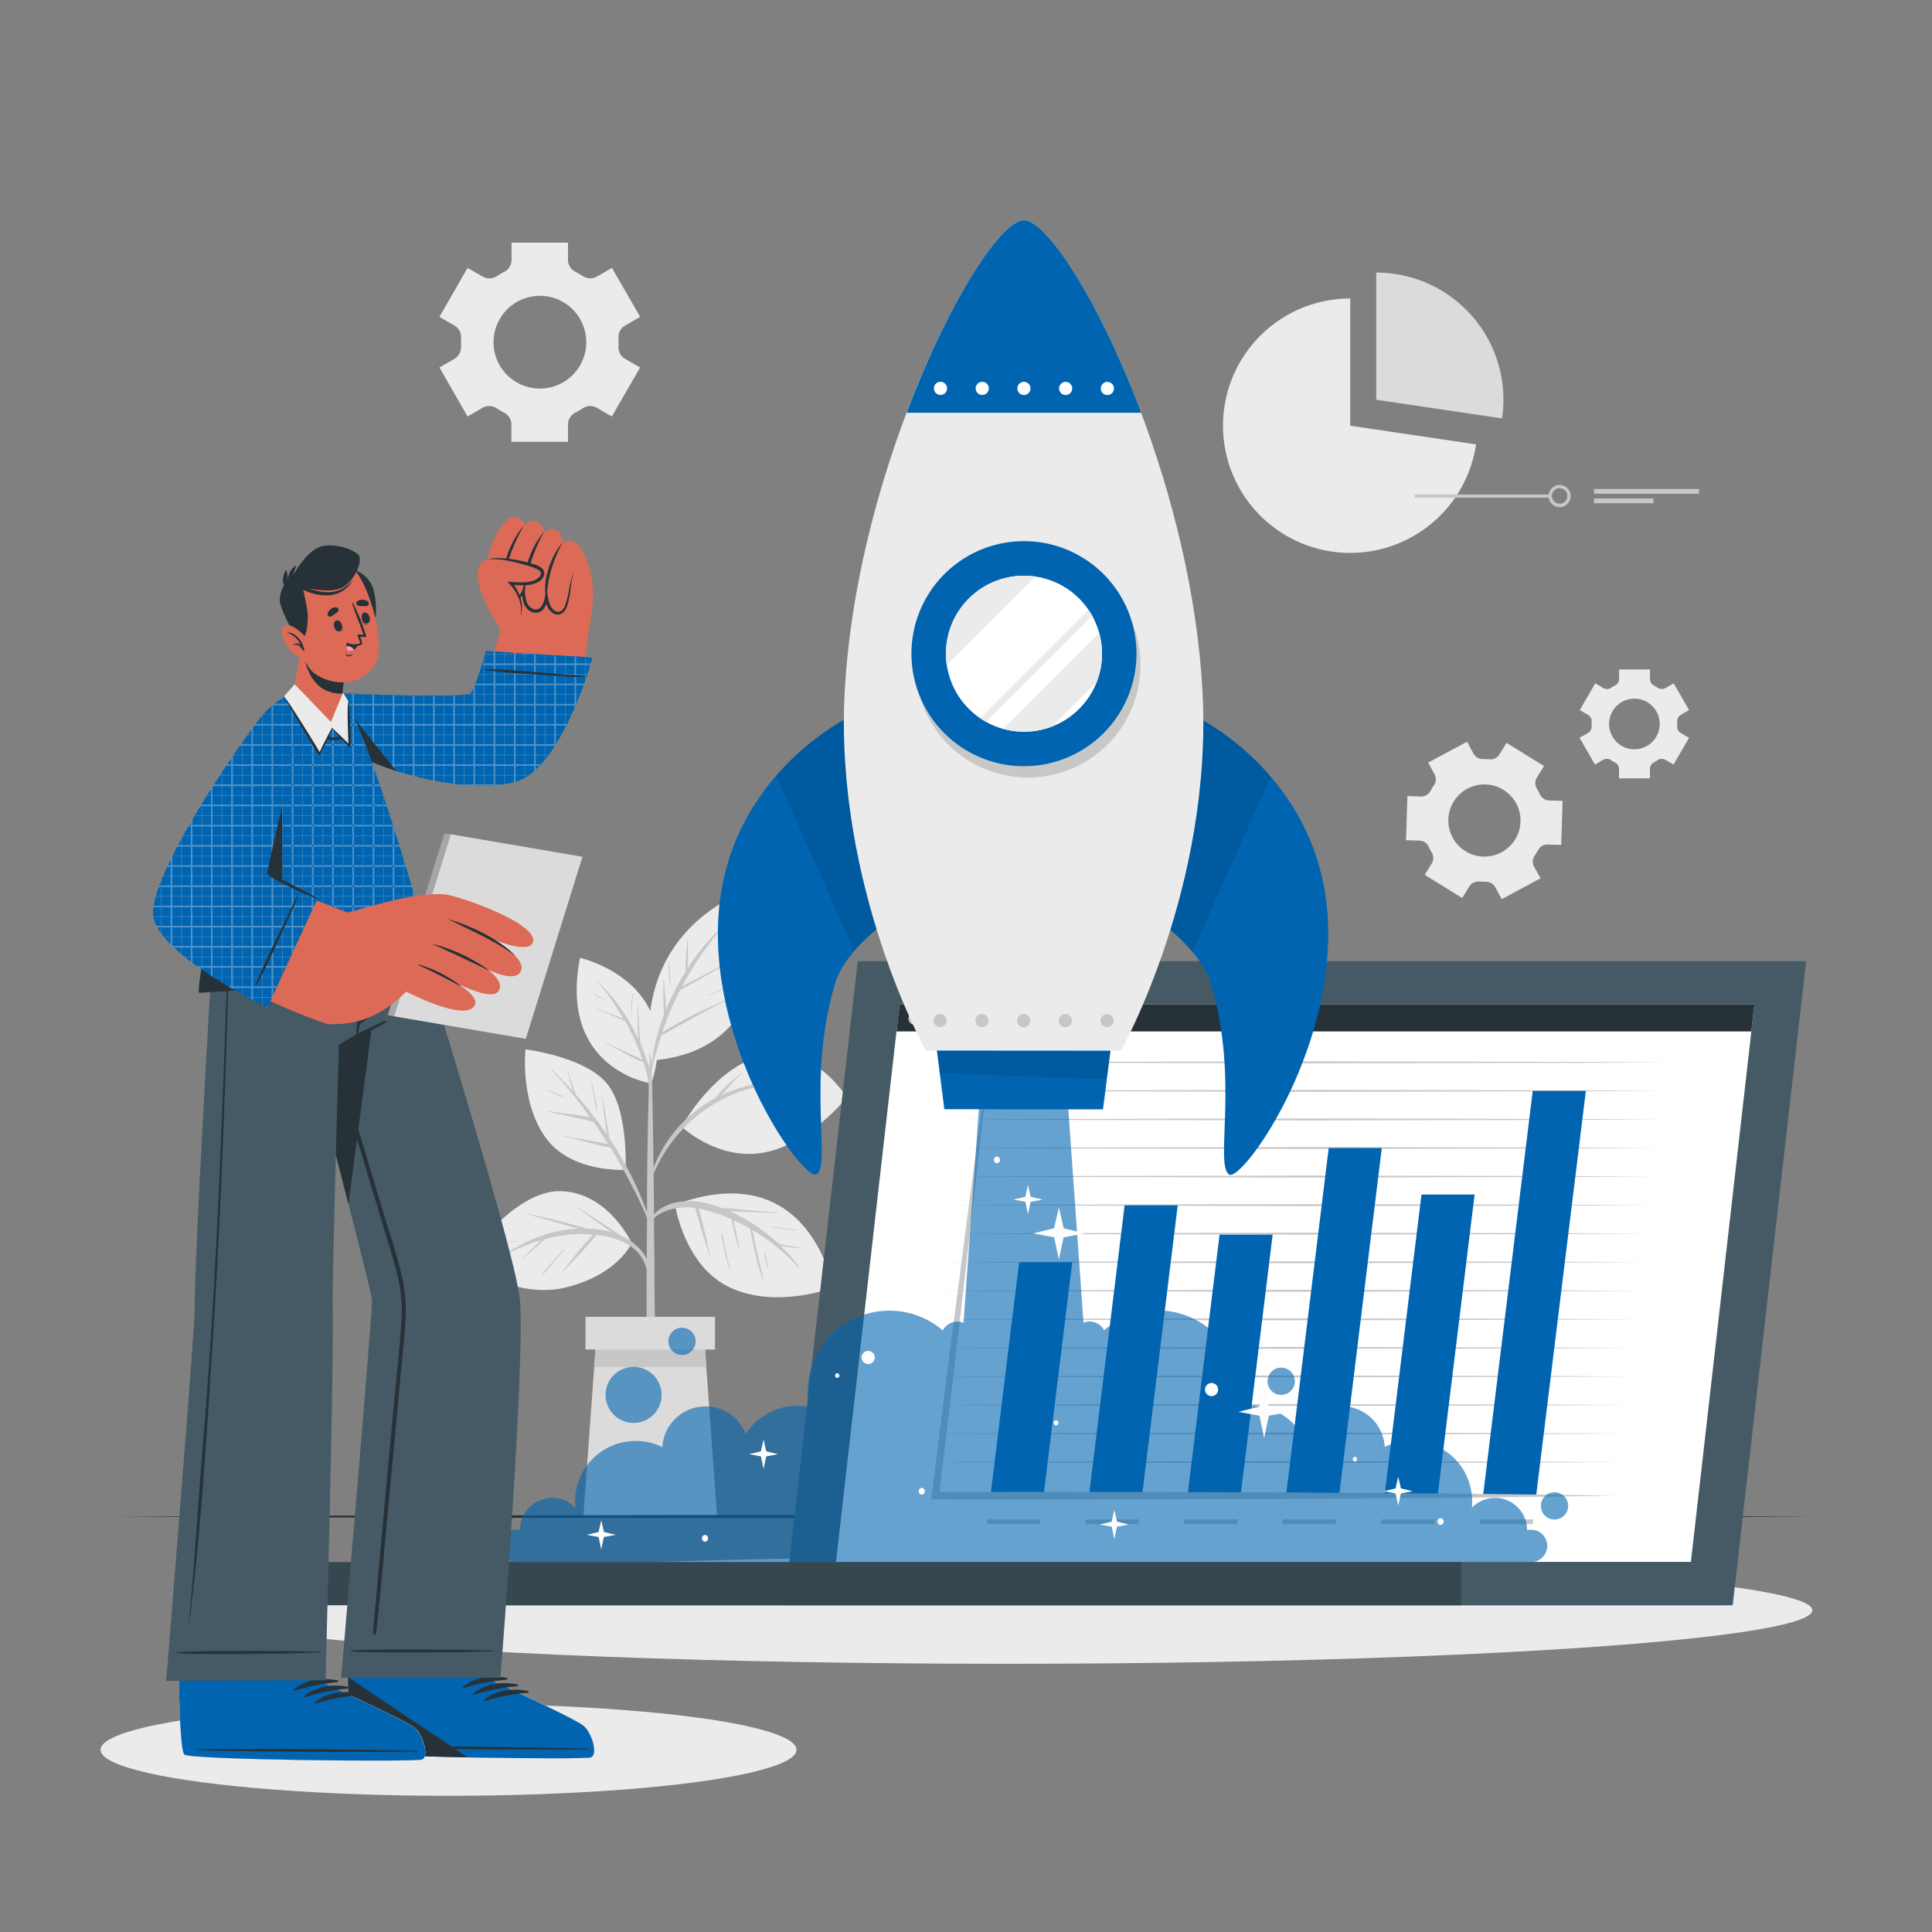 <svg xmlns="http://www.w3.org/2000/svg" viewBox="0 0 500 500"><rect x="0" y="0" width="500" height="500" fill="#808080" stroke="none"/><g id="freepik--background-complete--inject-74"><path d="M368.73,226.41l9.69,6,1.84-3a2.71,2.71,0,0,1,2.56-1.26c.56,0,1.13.06,1.7.05a2.69,2.69,0,0,1,2.46,1.42l1.66,3.07,10.06-5.39L397,224.27a2.7,2.7,0,0,1,.19-2.83c.32-.47.62-1,.9-1.45a2.69,2.69,0,0,1,2.46-1.43l3.49.11.35-11.41-3.5-.1a2.71,2.71,0,0,1-2.36-1.59c-.12-.26-.25-.51-.38-.75s-.27-.5-.42-.73a2.71,2.71,0,0,1,0-2.84l1.86-3-9.7-6-1.85,3a2.71,2.71,0,0,1-2.55,1.26,16.1,16.1,0,0,0-1.7-.06,2.71,2.71,0,0,1-2.46-1.41l-1.65-3.08-10.06,5.39,1.65,3.08a2.72,2.72,0,0,1-.18,2.83,14.45,14.45,0,0,0-.89,1.45,2.73,2.73,0,0,1-2.46,1.43l-3.5-.11-.36,11.41,3.5.11a2.69,2.69,0,0,1,2.35,1.58c.12.26.25.51.39.76s.27.49.41.73a2.73,2.73,0,0,1,0,2.85Zm7.2-9.66a9.34,9.34,0,1,1,12.65,3.83A9.34,9.34,0,0,1,375.93,216.75Z" style="fill:#ebebeb"></path><path d="M408.78,190.93l4,6.93,2.12-1.23a1.9,1.9,0,0,1,2,.07,10.62,10.62,0,0,0,1,.6A1.9,1.9,0,0,1,419,199v2.44h8V199a1.89,1.89,0,0,1,1-1.69,9.69,9.69,0,0,0,1-.6,1.9,1.9,0,0,1,2-.07l2.12,1.23,4-6.93L435,189.71a1.89,1.89,0,0,1-.93-1.77c0-.19,0-.39,0-.59s0-.39,0-.58A1.89,1.89,0,0,1,435,185l2.14-1.23-4-6.93-2.12,1.23a1.92,1.92,0,0,1-2-.07,9.55,9.55,0,0,0-1-.6,1.89,1.89,0,0,1-1-1.69v-2.44h-8v2.44a1.91,1.91,0,0,1-1.05,1.69,9.55,9.55,0,0,0-1,.6,1.92,1.92,0,0,1-2,.07l-2.12-1.23-4,6.93,2.13,1.22a1.93,1.93,0,0,1,.93,1.76c0,.2,0,.4,0,.59s0,.4,0,.59a1.92,1.92,0,0,1-.94,1.77Zm7.65-3.58a6.55,6.55,0,1,1,6.54,6.56A6.54,6.54,0,0,1,416.43,187.35Z" style="fill:#ebebeb"></path><path d="M113.73,95.11,121,107.78l3.88-2.24a3.48,3.48,0,0,1,3.65.12,19.79,19.79,0,0,0,1.89,1.1,3.48,3.48,0,0,1,1.93,3.09v4.48H147v-4.48a3.48,3.48,0,0,1,1.93-3.09,19.79,19.79,0,0,0,1.89-1.1,3.48,3.48,0,0,1,3.65-.12l3.88,2.24,7.31-12.67-3.9-2.24a3.48,3.48,0,0,1-1.7-3.23c0-.36,0-.72,0-1.08s0-.72,0-1.07a3.47,3.47,0,0,1,1.69-3.22L165.68,82l-7.31-12.67-3.89,2.25a3.5,3.5,0,0,1-3.65-.13,19.7,19.7,0,0,0-1.89-1.09A3.48,3.48,0,0,1,147,67.28V62.8H132.39v4.48a3.48,3.48,0,0,1-1.92,3.09,19.7,19.7,0,0,0-1.89,1.09,3.5,3.5,0,0,1-3.65.13L121,69.34,113.73,82l3.89,2.25a3.47,3.47,0,0,1,1.7,3.22q0,.54,0,1.08t0,1.08a3.48,3.48,0,0,1-1.7,3.23Zm14-6.55a12,12,0,1,1,12,12A12,12,0,0,1,127.72,88.56Z" style="fill:#ebebeb"></path><path d="M382,115a32.92,32.92,0,1,1-32.56-37.75v32.92Z" style="fill:#ebebeb"></path><path d="M389.09,103.46a31.89,31.89,0,0,1-.36,4.82l-32.56-4.82V70.54a32.9,32.9,0,0,1,32.92,32.92Z" style="fill:#dbdbdb"></path><rect x="366.17" y="127.98" width="35.01" height="0.83" style="fill:#c7c7c7"></rect><path d="M403.63,131.26a2.87,2.87,0,1,1,2.87-2.87A2.88,2.88,0,0,1,403.63,131.26Zm0-4.91a2,2,0,1,0,2,2A2,2,0,0,0,403.63,126.35Z" style="fill:#c7c7c7"></path><rect x="412.53" y="126.55" width="27.19" height="1.23" style="fill:#c7c7c7"></rect><rect x="412.53" y="129" width="15.39" height="1.23" style="fill:#c7c7c7"></rect><path d="M168.59,280.39S144.46,277,150.1,247.88C150.1,247.88,177.07,253.93,168.59,280.39Z" style="fill:#ebebeb"></path><path d="M167.37,274.31a45.44,45.44,0,0,0-1.64-4.34l-.06-.55c0-.4-.07-.81-.1-1.21-.07-.87-.12-1.74-.17-2.61-.11-1.74-.22-3.48-.25-5.22a.07.07,0,1,0-.14,0c0,1.75,0,3.49,0,5.23q.06,1.31.15,2.61c0,.2,0,.39,0,.58a51.4,51.4,0,0,0-4.84-8.27c-.83-1.16-1.7-2.28-2.64-3.35s-2-2.15-3-3.24c-.06-.07-.17,0-.1.11a43.81,43.81,0,0,1,4.65,6.18c.73,1.11,1.42,2.25,2.08,3.41l-.22-.09-.86-.35-2-.74L154.48,261c-.07,0-.13.11,0,.14,1.28.51,2.55,1.05,3.82,1.6l1.87.8c.31.14.63.26.94.39a3.07,3.07,0,0,0,.64.23c.49.87,1,1.75,1.42,2.64a65.4,65.4,0,0,1,2.95,7c.05.16.11.33.17.5a13.85,13.85,0,0,0-2-1l-2.5-1.14c-1.69-.77-3.37-1.56-5-2.48-.08,0-.16.09-.07.13,1.66.91,3.28,1.87,4.94,2.77.83.45,1.67.89,2.52,1.3a7.77,7.77,0,0,0,2.26.91,28.78,28.78,0,0,1,1.59,6.85c.26,3.29.23,6.61.31,9.91,0,.06.08.06.09,0,.24-3,.37-6,.39-9A26.22,26.22,0,0,0,167.37,274.31Z" style="fill:#c7c7c7"></path><path d="M163.66,257.18a28.41,28.41,0,0,0-.24,5.13,0,0,0,1,0,.07,0c.1-1.7.11-3.4.31-5.1C163.81,257.12,163.67,257.08,163.66,257.18Z" style="fill:#c7c7c7"></path><path d="M156.76,258.64a18.6,18.6,0,0,1-3.1-1.53c-.08-.05-.16.08-.08.13a11.93,11.93,0,0,0,3.14,1.5C156.78,258.75,156.82,258.66,156.76,258.64Z" style="fill:#c7c7c7"></path><path d="M169.36,326.64c0-2.67-.07-5.33-.1-8,0-8.86-.12-17.71-.28-26.57q-.18-10.54-.49-21.09a.11.11,0,0,0-.06-.09l0-5.76c0-.05-.06-.07-.12-.07s-.11,0-.11.08c0,1.92,0,3.84,0,5.77a.09.09,0,0,0,0,.08c-.36,12.51-.67,25-.75,37.54,0,2.55,0,5.09,0,7.64q-.13,12.24-.1,24.48l0,3.89c0,7.47.08,14.93.08,22.4,0,.4.45.6.93.62s1.11-.19,1.11-.65c0-8.24.06-16.47.06-24.7C169.38,337,169.4,331.83,169.36,326.64Z" style="fill:#c7c7c7"></path><path d="M163.49,321.72s-6-13.16-18.41-13.45-24.86,18.45-24.86,18.45,13,9.89,26.62,6.38C160,329.71,163.49,321.72,163.49,321.72Z" style="fill:#ebebeb"></path><path d="M166,323.72a13.89,13.89,0,0,0-5.45-4,8.42,8.42,0,0,0-1.17-.81c-.46-.3-.92-.6-1.37-.91l-2.84-1.85c-1.92-1.27-3.86-2.5-5.74-3.82-.07,0-.15.07-.09.12,1.84,1.35,3.65,2.73,5.52,4,1,.67,1.92,1.34,2.9,2l.71.49c-.34-.11-.69-.2-1-.28a26.6,26.6,0,0,0-5.63-.69c-.88-.3-1.8-.52-2.69-.78-1.42-.4-2.85-.77-4.28-1.14-2.82-.72-5.66-1.36-8.5-2-.09,0-.12.11,0,.14,2.78.76,5.54,1.58,8.31,2.36l4,1.13,1,.3a33.86,33.86,0,0,0-10.7,2.26,44.8,44.8,0,0,0-9.4,5.11c-.08.05,0,.18.07.13a43.48,43.48,0,0,1,10.49-4.58l-.36.33-1.56,1.48c-1,1-2.09,2-3.11,3-.07.07,0,.16.11.1,1.07-.92,2.12-1.85,3.18-2.79l1.56-1.38.79-.72.25-.22a42.63,42.63,0,0,1,5.31-1.06,31.21,31.21,0,0,1,7.1-.09c-.13.16-.26.32-.39.46L152,321.17c-.74.85-1.46,1.71-2.18,2.57-1.48,1.75-2.82,3.61-4.28,5.37a.07.07,0,0,0,.11.1c1.55-1.72,3.22-3.34,4.76-5.07l2.3-2.61c.36-.41.71-.83,1.06-1.24.2-.23.4-.45.57-.69.23,0,.46,0,.68.08,3.21.49,6.55,1.41,9.08,3.54a9.45,9.45,0,0,1,3.38,8.29c0,.27.4.33.47.07A8.94,8.94,0,0,0,166,323.72Z" style="fill:#c7c7c7"></path><path d="M145.81,323.43l-3,3.38a35.74,35.74,0,0,0-2.8,3.35s0,.09.08.06a33.27,33.27,0,0,0,3-3.3l2.86-3.39A.07.07,0,0,0,145.81,323.43Z" style="fill:#c7c7c7"></path><path d="M134.19,321.24c-1.66-.07-3.33,0-5-.23a.07.07,0,1,0,0,.14,46.21,46.21,0,0,0,5,.15A0,0,0,1,0,134.19,321.24Z" style="fill:#c7c7c7"></path><path d="M161.9,302.75s-14.19.9-20.79-8.45S136,271.58,136,271.58s14.9,1.81,20.82,8.53S161.9,302.75,161.9,302.75Z" style="fill:#ebebeb"></path><path d="M168.55,316.74c-.49-1.52-1.1-3-1.67-4.5s-1.14-2.85-1.76-4.25a86.39,86.39,0,0,0-4.26-8.36c-1-1.73-2.07-3.4-3.17-5.05,0-.25-.08-.5-.12-.76-.06-.43-.12-.87-.19-1.31-.14-.9-.3-1.8-.45-2.69-.33-2-.73-3.91-1-5.87,0-.09-.16-.09-.15,0,.29,1.94.48,3.89.75,5.82.13,1,.26,1.91.4,2.86.06.34.11.69.17,1a101.08,101.08,0,0,0-7-9.1c-.34-.4-.69-.78-1-1.16,0-.11-.09-.22-.13-.33l-.31-.81c-.21-.56-.41-1.13-.61-1.69-.4-1.11-.76-2.23-1.06-3.37,0-.1-.16-.05-.14,0,.29,1.16.59,2.32.93,3.47.16.56.35,1.11.54,1.65l.1.28c-1.81-2-3.7-3.88-5.61-5.77a.07.07,0,0,0-.1.11,103.2,103.2,0,0,1,10,12.31,8,8,0,0,0-1-.26c-1.09-.21-2.2-.37-3.3-.51-2.31-.29-4.62-.59-6.92-.95-.09,0-.13.13,0,.14,2.2.44,4.37.93,6.56,1.43,1,.24,2.06.44,3.1.65a19.62,19.62,0,0,1,2.49.71c.23.32.47.65.69,1,1,1.51,2,3.06,3,4.62l-1.45-.29c-1.09-.21-2.19-.41-3.29-.59-2.17-.35-4.33-.73-6.47-1.22-.09,0-.13.13,0,.15,2.17.51,4.32,1.1,6.47,1.67,1,.28,2.09.53,3.14.77l1.58.34a5.37,5.37,0,0,0,.64.11q3.1,5,5.81,10.31c.79,1.54,1.56,3.1,2.29,4.67s1.41,3.25,2.11,4.89C168.15,317.23,168.67,317.1,168.55,316.74Z" style="fill:#c7c7c7"></path><path d="M154,284.14c-.27-1.35-.55-2.7-.85-4.05,0-.09-.16,0-.14,0,.27,1.33.52,2.66.76,4a38.25,38.25,0,0,0,.81,4s0,0,0,0A28,28,0,0,0,154,284.14Z" style="fill:#c7c7c7"></path><path d="M145.76,283.74c-.66-.32-1.36-.59-2-.85l-1.08-.43-.54-.22a2,2,0,0,1-.6-.26c-.11-.08-.18.11-.07.13a2.24,2.24,0,0,1,.6.25l.54.24,1,.46a22.16,22.16,0,0,0,2.09.83A.08.08,0,0,0,145.76,283.74Z" style="fill:#c7c7c7"></path><path d="M176.42,291.59s8.59-16,21.65-18.52S219.12,284,219.12,284s-9.52,12.17-21.51,14.3S176.42,291.59,176.42,291.59Z" style="fill:#ebebeb"></path><path d="M206.82,280.26a35.15,35.15,0,0,0-10.24.12c.19-.11.39-.22.58-.31l2.9-1.5c2-1,4-2.15,6.13-3a.08.08,0,1,0-.06-.14c-2,1-4.16,1.75-6.21,2.7-1,.47-2,1-3,1.49-.65.34-1.36.66-2,1.07a36.05,36.05,0,0,0-8.31,2.76l1.64-1.78c1.21-1.33,2.41-2.73,3.75-3.95.07-.06,0-.16-.11-.1-1.36,1.24-2.81,2.39-4.13,3.68-.65.63-1.26,1.28-1.86,1.95-.3.33-.6.67-.88,1a34.47,34.47,0,0,0-17.52,23.65c0,.09.12.14.14,0a39.45,39.45,0,0,1,9.61-16.24,37.74,37.74,0,0,1,17.5-10.13,38.62,38.62,0,0,1,12.07-1.1A.13.13,0,0,0,206.82,280.26Z" style="fill:#c7c7c7"></path><path d="M199.23,274.54a34.52,34.52,0,0,0-2.9,1.91,19,19,0,0,0-2.52,2.31c-.06.07,0,.17.12.1.86-.75,1.73-1.5,2.63-2.22a29.43,29.43,0,0,1,2.75-2A.07.07,0,1,0,199.23,274.54Z" style="fill:#c7c7c7"></path><path d="M206.4,277.25c-.48.21-1,.38-1.46.58l-1.45.6c-.11.05-.06.22,0,.17L205,278l1.45-.62C206.53,277.36,206.49,277.22,206.4,277.25Z" style="fill:#c7c7c7"></path><path d="M174.7,311.77S177,327.68,189,333.25s26.55,0,26.55,0S209.77,298.83,174.7,311.77Z" style="fill:#ebebeb"></path><path d="M207.27,322.9c-1.11-.13-2.2-.31-3.3-.51l-1.6-.31-.84-.17c-.33-.3-.64-.6-1-.89a48.26,48.26,0,0,0-7.32-5.31,42.06,42.06,0,0,0-4.38-2.25h.22l3.94.17c2.63.12,5.25.18,7.87.35.1,0,.09-.14,0-.15-2.63-.18-5.25-.46-7.88-.69l-3.83-.34-2-.17-.5-.06c-.69-.25-1.37-.49-2.07-.71a18.78,18.78,0,0,0-10.13-.56c-3,.77-6,2.75-6.79,5.92a.1.1,0,0,0,.19.07c1.12-2.65,4.06-4,6.72-4.53a16.11,16.11,0,0,1,5.41-.11,13.72,13.72,0,0,0,.61,2.41l1,3.35c.68,2.24,1.43,4.45,2.09,6.69,0,.09.17.05.14,0-.55-2.24-1-4.49-1.56-6.73-.26-1.09-.54-2.19-.81-3.29a18.58,18.58,0,0,0-.61-2.26,31.29,31.29,0,0,1,3.11.73,44.6,44.6,0,0,1,5.42,2c.18,1.13.43,2.26.69,3.38.33,1.4.69,2.79,1.14,4.16,0,.09.15.05.13,0a2,2,0,0,1,0-.26h0c-.26-1.3-.55-2.6-.83-3.9-.22-1-.42-2.1-.65-3.14a44.56,44.56,0,0,1,4.36,2.21c0,.32.11.65.16.95.08.54.18,1.09.28,1.63.23,1.23.47,2.45.77,3.66a57.24,57.24,0,0,0,2.05,6.92s0,.06,0,.09l.06.08c.05.06.14,0,.12-.07-.55-2.36-1.18-4.7-1.7-7.06-.26-1.18-.52-2.37-.76-3.55l-.33-1.78c0-.17-.06-.35-.09-.54a49.67,49.67,0,0,1,4.66,3.11,50.6,50.6,0,0,1,7.13,6.51c.09.1.26,0,.18-.14-.92-1.2-1.82-2.37-2.85-3.48-.61-.64-1.23-1.27-1.87-1.88l.2,0,1.69.25c1.1.15,2.21.26,3.32.38C207.32,323.05,207.36,322.91,207.27,322.9Z" style="fill:#c7c7c7"></path><path d="M198.86,328.29h0c0-.13,0-.27-.07-.41s-.12-.34-.14-.52h0c-.24-1.06-.45-2.13-.64-3.2a.07.07,0,0,0-.13,0,12.87,12.87,0,0,0,.91,4.15s.09,0,.08,0Z" style="fill:#c7c7c7"></path><path d="M188.85,328c0-.05,0-.07-.07-.07-.34-1.41-.66-2.82-.95-4.24-.16-.74-.31-1.49-.46-2.23-.07-.41-.15-.81-.22-1.21a3.38,3.38,0,0,0-.26-1,.07.07,0,0,0-.13,0,7.14,7.14,0,0,0,.3,2.14c.15.78.3,1.55.47,2.32.35,1.57.74,3.14,1.18,4.68,0,.09.17.07.16,0S188.85,328.15,188.85,328Z" style="fill:#c7c7c7"></path><path d="M206.18,318.32c-2.19-.3-4.37-.62-6.56-.88-.09,0-.13.13,0,.14,2.18.32,4.37.59,6.56.88C206.23,318.47,206.27,318.33,206.18,318.32Z" style="fill:#c7c7c7"></path><path d="M168.58,274.46s-7.32-32.11,27.18-45.11C195.76,229.35,205.32,271.62,168.58,274.46Z" style="fill:#ebebeb"></path><path d="M176,256.25l.37-.23,2-1.09,4-2.24c2.63-1.47,5.23-3,7.88-4.44.09-.05,0-.17-.07-.13-2.66,1.45-5.36,2.8-8,4.21l-4,2.09-1.62.86c1.15-2.19,2.38-4.33,3.73-6.39,1.81-2.75,3.78-5.37,5.84-7.93a.12.12,0,0,0-.17-.17,55.2,55.2,0,0,0-8,9.78c0-.11,0-.22,0-.33,0-.8.06-1.6.07-2.4,0-1.56-.05-3.13,0-4.7,0-.1-.14-.09-.15,0-.06,1.55-.25,3.08-.34,4.63,0,.77-.07,1.54-.1,2.31,0,.41-.05.89,0,1.34-.71,1.13-1.4,2.28-2,3.44a61.94,61.94,0,0,0-3.09,6.47c0-.8-.08-1.6-.13-2.4-.1-1.76-.31-3.51-.39-5.27a.07.07,0,1,0-.14,0c0,1.76,0,3.52,0,5.28,0,.87,0,1.75.11,2.63l.06,1a57.92,57.92,0,0,0-2.61,8.83,95.68,95.68,0,0,0-1.28,9.7s0,0,0,0a53.34,53.34,0,0,1,1.83-8.64c.43-1.52.88-3,1.37-4.52,1.43-.68,2.81-1.52,4.19-2.29s2.89-1.58,4.34-2.37c2.87-1.58,5.75-3.19,8.72-4.58.08,0,0-.17-.08-.13-3,1.37-6,2.66-9,4.15-1.47.73-2.92,1.52-4.35,2.33-1.2.68-2.43,1.35-3.58,2.13.34-1,.68-2,1.07-3A85.14,85.14,0,0,1,176,256.25Z" style="fill:#c7c7c7"></path><path d="M173.12,248.91c0-.1-.16-.1-.15,0,.12,1.83.18,3.66.38,5.49,0,.1.16.1.16,0C173.45,252.56,173.25,250.74,173.12,248.91Z" style="fill:#c7c7c7"></path><path d="M189.66,255c-2.16.87-4.34,1.69-6.49,2.59-.06,0,0,.13,0,.1,2.18-.81,4.33-1.7,6.5-2.55C189.79,255.15,189.75,255,189.66,255Z" style="fill:#c7c7c7"></path><path d="M192.94,240.23a55.72,55.72,0,0,0-6.14,3.29c-.1.06,0,.21.1.15,2-1.17,4-2.29,6.12-3.32C193.1,240.31,193,240.19,192.94,240.23Z" style="fill:#c7c7c7"></path><polygon points="185.59 392.51 150.97 392.51 154.49 343.91 182.08 343.91 185.59 392.51" style="fill:#dbdbdb"></polygon><polygon points="153.78 353.76 182.79 353.76 182.07 343.91 154.49 343.91 153.78 353.76" style="fill:#c7c7c7"></polygon><rect x="151.53" y="340.81" width="33.52" height="8.46" transform="translate(336.57 690.07) rotate(180)" style="fill:#dbdbdb"></rect></g><g id="freepik--Shadow--inject-74"><ellipse cx="260.42" cy="416.72" rx="208.62" ry="13.87" style="fill:#ebebeb"></ellipse><ellipse cx="116.08" cy="452.84" rx="90.06" ry="11.91" style="fill:#ebebeb"></ellipse></g><g id="freepik--Floor--inject-74"><polygon points="29.71 392.48 84.78 392.24 139.85 392.15 250 391.98 360.15 392.15 415.22 392.23 470.29 392.48 415.22 392.72 360.15 392.81 250 392.98 139.85 392.81 84.78 392.72 29.71 392.48" style="fill:#263238"></polygon></g><g id="freepik--Device--inject-74"><polygon points="202.98 415.44 448.42 415.44 467.42 248.75 221.98 248.75 202.98 415.44" style="fill:#455a64"></polygon><polygon points="216.35 404.26 437.6 404.26 454.05 259.93 232.81 259.93 216.35 404.26" style="fill:#fff"></polygon><rect x="130.95" y="404.26" width="315.75" height="11.18" transform="translate(577.65 819.7) rotate(180)" style="fill:#455a64"></rect><rect x="62.38" y="404.26" width="315.75" height="11.18" transform="translate(440.51 819.7) rotate(180)" style="fill:#37474f"></rect><polygon points="250.93 274.93 273.59 274.8 296.24 274.76 341.55 274.68 386.86 274.76 409.52 274.8 432.17 274.93 409.52 275.05 386.86 275.09 341.55 275.18 296.24 275.09 273.59 275.05 250.93 274.93" style="fill:#c7c7c7"></polygon><polygon points="250.03 282.32 272.68 282.19 295.34 282.15 340.65 282.07 385.96 282.15 408.61 282.19 431.27 282.32 408.61 282.44 385.96 282.48 340.65 282.57 295.34 282.48 272.68 282.44 250.03 282.32" style="fill:#c7c7c7"></polygon><polygon points="249.12 289.71 271.77 289.58 294.43 289.54 339.74 289.46 385.05 289.54 407.7 289.58 430.36 289.71 407.7 289.83 385.05 289.87 339.74 289.96 294.43 289.87 271.77 289.83 249.12 289.71" style="fill:#c7c7c7"></polygon><polygon points="248.21 297.1 270.87 296.98 293.52 296.93 338.83 296.85 384.14 296.93 406.8 296.98 429.45 297.1 406.8 297.22 384.14 297.26 338.83 297.35 293.52 297.26 270.87 297.22 248.21 297.1" style="fill:#c7c7c7"></polygon><polygon points="247.3 304.49 269.96 304.37 292.61 304.32 337.92 304.24 383.23 304.32 405.89 304.37 428.54 304.49 405.89 304.61 383.23 304.65 337.92 304.74 292.61 304.65 269.96 304.61 247.3 304.49" style="fill:#c7c7c7"></polygon><polygon points="246.4 311.88 269.05 311.76 291.71 311.71 337.02 311.63 382.33 311.71 404.98 311.76 427.64 311.88 404.98 312 382.33 312.05 337.02 312.13 291.71 312.04 269.05 312 246.4 311.88" style="fill:#c7c7c7"></polygon><polygon points="245.49 319.27 268.14 319.15 290.8 319.1 336.11 319.02 381.42 319.1 404.07 319.15 426.73 319.27 404.07 319.39 381.42 319.44 336.11 319.52 290.8 319.44 268.14 319.39 245.49 319.27" style="fill:#c7c7c7"></polygon><polygon points="244.58 326.66 267.24 326.54 289.89 326.49 335.2 326.41 380.51 326.49 403.17 326.54 425.82 326.66 403.17 326.78 380.51 326.83 335.2 326.91 289.89 326.82 267.24 326.78 244.58 326.66" style="fill:#c7c7c7"></polygon><polygon points="243.68 334.05 266.33 333.93 288.99 333.88 334.3 333.8 379.6 333.88 402.26 333.93 424.91 334.05 402.26 334.17 379.6 334.22 334.3 334.3 288.99 334.22 266.33 334.17 243.68 334.05" style="fill:#c7c7c7"></polygon><polygon points="242.77 341.44 265.42 341.32 288.08 341.27 333.39 341.19 378.7 341.27 401.35 341.32 424.01 341.44 401.35 341.56 378.7 341.61 333.39 341.69 288.08 341.61 265.42 341.56 242.77 341.44" style="fill:#c7c7c7"></polygon><polygon points="241.86 348.83 264.51 348.71 287.17 348.67 332.48 348.58 377.79 348.67 400.44 348.71 423.1 348.83 400.44 348.95 377.79 349 332.48 349.08 287.17 349 264.51 348.95 241.86 348.83" style="fill:#c7c7c7"></polygon><polygon points="240.95 356.22 263.61 356.1 286.26 356.06 331.57 355.97 376.88 356.06 399.54 356.1 422.19 356.22 399.54 356.34 376.88 356.39 331.57 356.47 286.26 356.39 263.61 356.34 240.95 356.22" style="fill:#c7c7c7"></polygon><polygon points="240.04 363.61 262.7 363.49 285.36 363.45 330.67 363.36 375.98 363.45 398.63 363.49 421.29 363.61 398.63 363.74 375.98 363.78 330.67 363.86 285.36 363.78 262.7 363.73 240.04 363.61" style="fill:#c7c7c7"></polygon><polygon points="239.14 371 261.79 370.88 284.45 370.84 329.76 370.75 375.07 370.84 397.72 370.88 420.38 371 397.72 371.13 375.07 371.17 329.76 371.25 284.45 371.17 261.79 371.13 239.14 371" style="fill:#c7c7c7"></polygon><polygon points="238.23 378.39 260.88 378.27 283.54 378.23 328.85 378.14 374.16 378.23 396.81 378.27 419.47 378.39 396.81 378.52 374.16 378.56 328.85 378.64 283.54 378.56 260.88 378.51 238.23 378.39" style="fill:#c7c7c7"></polygon><polygon points="277.49 326.66 263.75 326.66 256.34 387.01 270.08 387.01 277.49 326.66" style="fill:#0064B0"></polygon><polygon points="304.79 311.94 291.05 311.94 281.83 387.01 295.58 387.01 304.79 311.94" style="fill:#0064B0"></polygon><polygon points="329.36 319.52 315.62 319.52 307.33 387.01 321.07 387.01 329.36 319.52" style="fill:#0064B0"></polygon><polygon points="357.61 297.1 343.87 297.1 332.83 387.01 346.57 387.01 357.61 297.1" style="fill:#0064B0"></polygon><polygon points="381.63 309.15 367.88 309.15 358.32 387.01 372.07 387.01 381.63 309.15" style="fill:#0064B0"></polygon><polygon points="410.42 282.32 396.67 282.32 383.82 387.01 397.56 387.01 410.42 282.32" style="fill:#0064B0"></polygon><path d="M256.49,269.74l-3.2,29.37c-1.06,9.79-2.23,19.56-3.35,29.34l-3.4,29.35L243,387.12l-.92-1c14.69,0,29.39-.1,44.08,0l44.08.1,44.08.31,22,.24,22,.31-22,.31-22,.24-44.08.3-44.08.11c-14.69.07-29.39,0-44.08,0H241l.13-1,3.67-29.31,3.8-29.3c1.28-9.76,2.51-19.53,3.85-29.28Z" style="fill:#c7c7c7"></path><polygon points="269.17 394.45 255.42 394.45 255.58 393.21 269.32 393.21 269.17 394.45" style="fill:#c7c7c7"></polygon><polygon points="294.66 394.45 280.92 394.45 281.07 393.21 294.82 393.21 294.66 394.45" style="fill:#c7c7c7"></polygon><polygon points="320.16 394.45 306.42 394.45 306.57 393.21 320.31 393.21 320.16 394.45" style="fill:#c7c7c7"></polygon><polygon points="345.66 394.45 331.91 394.45 332.06 393.21 345.81 393.21 345.66 394.45" style="fill:#c7c7c7"></polygon><polygon points="371.15 394.45 357.41 394.45 357.56 393.21 371.31 393.21 371.15 394.45" style="fill:#c7c7c7"></polygon><polygon points="396.65 394.45 382.9 394.45 383.06 393.21 396.8 393.21 396.65 394.45" style="fill:#c7c7c7"></polygon><polygon points="232.01 266.93 232.81 259.93 454.05 259.93 453.25 266.93 232.01 266.93" style="fill:#263238"></polygon><path d="M238.65,263.43a2,2,0,0,1-2,1.74,1.51,1.51,0,0,1-1.53-1.74,2,2,0,0,1,2-1.74A1.5,1.5,0,0,1,238.65,263.43Z" style="fill:#c7c7c7"></path><path d="M245.75,263.43a2,2,0,0,1-1.95,1.74,1.51,1.51,0,0,1-1.53-1.74,2,2,0,0,1,2-1.74A1.5,1.5,0,0,1,245.75,263.43Z" style="fill:#fff"></path><path d="M252.86,263.43a2,2,0,0,1-2,1.74,1.5,1.5,0,0,1-1.52-1.74,2,2,0,0,1,2-1.74A1.51,1.51,0,0,1,252.86,263.43Z" style="fill:#0064B0"></path></g><g id="freepik--Rocket--inject-74"><path d="M222.23,184.43c-.9,0-34.36,15.44-36.34,53.47-1.82,35,22.35,68.17,25.47,66,3.82-2.69-2.67-24.47,4.76-49.39,2.63-8.84,14.15-16.68,14.15-16.68Z" style="fill:#0064B0"></path><path d="M230.28,237.8a52.81,52.81,0,0,0-9.16,8.25c-5-11.11-14.26-31.85-20.26-45.29,9.8-11.33,20.86-16.33,21.37-16.33Z" style="opacity:0.1"></path><path d="M307.39,184.49c.89,0,34.33,15.49,36.26,53.52,1.77,35-22.46,68.14-25.57,65.94-3.82-2.7,2.71-24.47-4.68-49.4-2.62-8.84-14.14-16.7-14.14-16.7Z" style="fill:#0064B0"></path><path d="M328.86,201c-6.06,13.56-15.36,34.34-20.28,45.32a53.13,53.13,0,0,0-9.31-8.45l8.12-53.37C307.9,184.48,319.05,189.55,328.86,201Z" style="opacity:0.1"></path><path d="M290.11,271.92l-50.49,0s-23.78-42.53-21-93.23c1.42-25.31,8-50.79,16-71.88C245.6,77.65,259.15,57,265,57s19.38,20.68,30.32,49.82c7.91,21.09,14.49,46.59,15.87,71.9C314,229.42,290.11,271.92,290.11,271.92Z" style="fill:#ebebeb"></path><path d="M295.15,172.15A29.12,29.12,0,1,1,266.06,143,29.11,29.11,0,0,1,295.15,172.15Z" style="fill:#c7c7c7"></path><path d="M294.12,169.19A29.12,29.12,0,1,1,265,140.05,29.11,29.11,0,0,1,294.12,169.19Z" style="fill:#0064B0"></path><circle cx="265" cy="169.17" r="20.19" transform="translate(70.45 416.14) rotate(-84.32)" style="fill:#fff"></circle><path d="M285.2,169.16a20,20,0,0,1-1.37,7.32L272.33,188a20.25,20.25,0,0,1-12.72.62l24.85-24.85A20.06,20.06,0,0,1,285.2,169.16Z" style="fill:#ebebeb"></path><path d="M268,149.19,245,172.13a20.62,20.62,0,0,1-.22-3A20.2,20.2,0,0,1,265,149,20.62,20.62,0,0,1,268,149.19Z" style="fill:#ebebeb"></path><path d="M282.68,159.39l-27.45,27.44a16.35,16.35,0,0,1-1.54-1l28-28C282.06,158.33,282.38,158.85,282.68,159.39Z" style="fill:#ebebeb"></path><path d="M295.34,106.82l-60.69,0C245.6,77.65,259.15,57,265,57S284.4,77.68,295.34,106.82Z" style="fill:#0064B0"></path><path d="M245.1,100.51a1.7,1.7,0,1,1-1.7-1.7A1.7,1.7,0,0,1,245.1,100.51Z" style="fill:#fff"></path><path d="M255.9,100.52a1.7,1.7,0,1,1-1.7-1.7A1.7,1.7,0,0,1,255.9,100.52Z" style="fill:#fff"></path><path d="M266.69,100.53A1.7,1.7,0,1,1,265,98.82,1.7,1.7,0,0,1,266.69,100.53Z" style="fill:#fff"></path><path d="M277.49,100.53a1.7,1.7,0,1,1-1.7-1.7A1.7,1.7,0,0,1,277.49,100.53Z" style="fill:#fff"></path><path d="M288.29,100.54a1.7,1.7,0,1,1-1.7-1.7A1.7,1.7,0,0,1,288.29,100.54Z" style="fill:#fff"></path><path d="M245,264.12a1.7,1.7,0,1,1-1.7-1.7A1.7,1.7,0,0,1,245,264.12Z" style="fill:#c7c7c7"></path><path d="M255.83,264.13a1.7,1.7,0,1,1-1.7-1.7A1.7,1.7,0,0,1,255.83,264.13Z" style="fill:#c7c7c7"></path><path d="M266.62,264.14a1.7,1.7,0,1,1-1.69-1.7A1.69,1.69,0,0,1,266.62,264.14Z" style="fill:#c7c7c7"></path><path d="M277.42,264.14a1.7,1.7,0,1,1-1.7-1.7A1.7,1.7,0,0,1,277.42,264.14Z" style="fill:#c7c7c7"></path><path d="M288.22,264.15a1.7,1.7,0,1,1-1.7-1.7A1.7,1.7,0,0,1,288.22,264.15Z" style="fill:#c7c7c7"></path><polygon points="285.45 287.1 244.39 287.06 242.47 271.89 287.39 271.92 285.45 287.1" style="fill:#0064B0"></polygon><polygon points="287.39 271.93 286.44 279.31 243.21 277.69 242.48 271.89 287.39 271.93" style="opacity:0.1"></polygon><path d="M171.22,361a7.25,7.25,0,1,1-7.25-7.25A7.25,7.25,0,0,1,171.22,361Z" style="fill:#0064B0;opacity:0.6"></path><circle cx="176.5" cy="347.14" r="3.53" style="fill:#0064B0;opacity:0.6"></circle><path d="M335.1,357.48a3.53,3.53,0,1,1-3.53-3.54A3.53,3.53,0,0,1,335.1,357.48Z" style="fill:#0064B0;opacity:0.6"></path><path d="M405.84,389.72a3.53,3.53,0,1,1-3.53-3.53A3.54,3.54,0,0,1,405.84,389.72Z" style="fill:#0064B0;opacity:0.6"></path><path d="M400.43,400.05a4.21,4.21,0,0,1-4.22,4.21H133.59a4.21,4.21,0,0,1,0-8.42,4.15,4.15,0,0,1,1,.12,8.3,8.3,0,0,1,14.24-5.81l.08,0c0-.51-.08-1-.08-1.55a15.68,15.68,0,0,1,15.68-15.68,15.49,15.49,0,0,1,6.9,1.6,11.19,11.19,0,0,1,21.6-3.4,15.69,15.69,0,0,1,16.28-7,20.09,20.09,0,0,1-.32-3.66A21.22,21.22,0,0,1,244,344.31a4.22,4.22,0,0,1,3.74-2.28,4.33,4.33,0,0,1,1.62.32L253.33,287h23.14l3.94,55.32A4.33,4.33,0,0,1,282,342a4.22,4.22,0,0,1,3.74,2.28,21.22,21.22,0,0,1,34.75,19.74,15.47,15.47,0,0,1,3-.29,15.65,15.65,0,0,1,13.28,7.33,11.19,11.19,0,0,1,21.6,3.4,15.49,15.49,0,0,1,6.9-1.6A15.68,15.68,0,0,1,381,388.57c0,.52,0,1-.08,1.55l.08,0A8.3,8.3,0,0,1,395.21,396a4.15,4.15,0,0,1,1-.12A4.22,4.22,0,0,1,400.43,400.05Z" style="fill:#0064B0;opacity:0.6"></path><polygon points="333.84 365.38 328.38 366.39 327.16 372.15 325.94 366.39 320.48 365.38 325.91 364.05 327.16 358.61 328.4 364.05 333.84 365.38" style="fill:#fdfdfd"></polygon><polygon points="280.72 319.21 275.26 320.22 274.04 325.98 272.81 320.22 267.35 319.21 272.79 317.88 274.04 312.44 275.28 317.88 280.72 319.21" style="fill:#fdfdfd"></polygon><polygon points="201.35 376.34 198.29 376.91 197.61 380.13 196.93 376.91 193.88 376.34 196.92 375.6 197.61 372.56 198.31 375.6 201.35 376.34" style="fill:#fdfdfd"></polygon><polygon points="365.6 385.94 362.54 386.51 361.86 389.72 361.18 386.51 358.13 385.94 361.17 385.2 361.86 382.16 362.56 385.2 365.6 385.94" style="fill:#fdfdfd"></polygon><polygon points="159.34 397.22 156.28 397.78 155.6 401 154.92 397.78 151.87 397.22 154.91 396.48 155.6 393.44 156.29 396.48 159.34 397.22" style="fill:#fdfdfd"></polygon><polygon points="292.12 394.54 289.07 395.11 288.39 398.32 287.7 395.11 284.65 394.54 287.69 393.8 288.39 390.76 289.08 393.8 292.12 394.54" style="fill:#fdfdfd"></polygon><polygon points="269.77 310.46 266.72 311.02 266.04 314.24 265.36 311.02 262.3 310.45 265.34 309.71 266.04 306.67 266.73 309.71 269.77 310.46" style="fill:#fdfdfd"></polygon><path d="M372.82,392.9a.89.89,0,0,0,0,1.77A.89.89,0,0,0,372.82,392.9Z" style="fill:#fdfdfd"></path><path d="M258,299.29a.89.89,0,0,0,0,1.77A.89.89,0,0,0,258,299.29Z" style="fill:#fdfdfd"></path><path d="M182.46,397.22a.89.89,0,0,0,0,1.77A.89.89,0,0,0,182.46,397.22Z" style="fill:#fdfdfd"></path><path d="M238.55,385.06a.89.89,0,0,0,0,1.77A.89.89,0,0,0,238.55,385.06Z" style="fill:#fdfdfd"></path><path d="M350.65,377a.63.63,0,0,0,0,1.25A.63.63,0,0,0,350.65,377Z" style="fill:#fdfdfd"></path><path d="M273.3,367.6a.63.63,0,0,0,0,1.26A.63.63,0,0,0,273.3,367.6Z" style="fill:#fdfdfd"></path><path d="M216.68,355.37a.63.63,0,0,0,0,1.25A.63.63,0,0,0,216.68,355.37Z" style="fill:#fdfdfd"></path><path d="M313.55,357.92a1.7,1.7,0,0,0,0,3.4A1.7,1.7,0,0,0,313.55,357.92Z" style="fill:#fdfdfd"></path><path d="M224.69,349.61a1.7,1.7,0,0,0,0,3.4A1.7,1.7,0,0,0,224.69,349.61Z" style="fill:#fdfdfd"></path></g><g id="freepik--Character--inject-74"><path d="M152.86,454.81c-2,.65-59.27-.1-61.43-1.51-.83-.52-1.21-8.87-1.37-19V434c0-2.08-.07-4.23-.07-6.4,0-.3,0-.6,0-.89L92.75,397l38.31.38-3.78,29.43,0,1.17-.23,6.09,0,.62s21.79,10.09,24,11.9S154.87,454.17,152.86,454.81Z" style="fill:#dd6a57"></path><path d="M152.86,454.81c-2,.65-59.27-.1-61.43-1.51-.83-.52-1.21-8.87-1.37-19V434c0-2.08-.07-4.23-.07-6.4,0-.3,0-.6,0-.89l37.3.1,0,1.17-.23,6.09,0,.62s21.79,10.09,24,11.9S154.87,454.17,152.86,454.81Z" style="fill:#ebebeb"></path><path d="M152.87,454.81c-1,.33-16.59.29-31.8,0-3.06-.06-6.1-.13-9-.21-10.84-.3-19.8-.75-20.63-1.29s-1.2-8.64-1.37-18.55c0-.14,0-.28,0-.42s0-.22,0-.33h0l36.9.07,0,.63s21.8,10.08,24,11.89S154.87,454.17,152.87,454.81Z" style="fill:#0064B0"></path><path d="M152.24,452.58c-9.65-.36-48.6-.91-58.16-.54-.08,0-.08.06,0,.06,9.56.57,48.52.81,58.17.64C152.44,452.74,152.45,452.59,152.24,452.58Z" style="fill:#263238"></path><path d="M131.11,434.23c-3.79-.75-8.44-.23-11.38,2.44-.11.1,0,.26.16.22a53.87,53.87,0,0,1,11.2-2.18A.24.24,0,0,0,131.11,434.23Z" style="fill:#263238"></path><path d="M133.83,435.92c-3.79-.76-8.44-.23-11.38,2.44-.11.1,0,.26.16.22a53.87,53.87,0,0,1,11.2-2.18A.24.24,0,0,0,133.83,435.92Z" style="fill:#263238"></path><path d="M136.55,437.61c-3.79-.76-8.44-.23-11.38,2.43-.11.11,0,.27.16.23a53.22,53.22,0,0,1,11.2-2.18A.24.24,0,0,0,136.55,437.61Z" style="fill:#263238"></path><path d="M121.07,454.8c-3.06-.06-6.1-.13-9-.21-10.84-.3-19.8-.75-20.63-1.29s-1.2-8.64-1.37-18.55c0-.14,0-.28,0-.42s0-.22,0-.33h0C95.15,437.55,113,449.41,121.07,454.8Z" style="fill:#263238"></path><path d="M129.51,434.2H88.28s8.3-96.31,8-98c-.42-2.16-2.85-11.91-6.09-24.64-1-4-2.11-8.26-3.25-12.69-3.08-12-6.47-25.08-9.42-36.48-4.43-17.07-7.89-30.33-7.89-30.33h35s4.07,12.91,9.21,29.71c8.36,27.3,19.54,64.88,20.64,74C136.2,350.55,129.51,434.2,129.51,434.2Z" style="fill:#455a64"></path><path d="M127.69,427.17c-6.3-.13-4.49-.18-10.79-.25-3.08,0-23.34-.2-26.22.28a.06.06,0,0,0,0,.12c2.88.48,23.14.3,26.22.27,6.3-.06,4.49-.11,10.79-.24A.09.09,0,1,0,127.69,427.17Z" style="fill:#263238"></path><path d="M104,330.32c-1.36-6-3.38-11.8-5.14-17.65Q93.53,294.83,88.1,277q-2.71-8.91-5.44-17.81c-.93-3-1.85-6-2.78-9s-2-5.83-2.79-8.79c-.34-1.2-.53-.54-.09,1,.87,3.07,1.72,6.15,2.62,9.22q2.67,9.12,5.36,18.22Q90.35,288,95.8,306.09l5.46,18.14a73.78,73.78,0,0,1,2.23,8.78,40.42,40.42,0,0,1,.36,9.39c-.39,6.31-1.12,12.61-1.71,18.91s-1.16,12.61-1.75,18.92q-1.74,18.82-3.45,37.66c-.14,1.59-.28,3.18-.41,4.78,0,.53.77.49.82,0,1.36-12.42,2.4-24.87,3.57-37.3l3.48-37.11c.29-3.11.62-6.22.62-9.34A38.68,38.68,0,0,0,104,330.32Z" style="fill:#263238"></path><path d="M100.59,232.07c-2.42,18.77-7,54-10.42,79.5-7.88-30.94-20.56-79.5-20.56-79.5Z" style="fill:#263238"></path><path d="M109.18,455.36c-2,.66-59.27.12-61.44-1.28-.83-.52-1.24-8.87-1.44-19,0-.11,0-.21,0-.32,0-2.08-.08-4.22-.09-6.4,0-.3,0-.6,0-.89-.14-14.58.92-29.71.92-29.71l37.42.25-1,29.43,0,1.16-.21,6.09,0,.63s21.83,10,24,11.8S111.18,454.71,109.18,455.36Z" style="fill:#dd6a57"></path><path d="M109.18,455.36c-2,.66-59.27.12-61.44-1.28-.83-.52-1.24-8.87-1.44-19,0-.11,0-.21,0-.32,0-2.08-.08-4.22-.09-6.4,0-.3,0-.6,0-.89l37.3,0,0,1.16-.21,6.09,0,.63s21.83,10,24,11.8S111.18,454.71,109.18,455.36Z" style="fill:#ebebeb"></path><path d="M109.18,455.36c-2,.66-59.27.12-61.44-1.28-.83-.52-1.24-8.87-1.44-19,0-.11,0-.21,0-.32l36.95-.07,0,.63s21.83,10,24,11.8S111.18,454.71,109.18,455.36Z" style="fill:#0064B0"></path><path d="M108.55,453.13c-9.65-.32-48.61-.73-58.17-.32-.08,0-.08.06,0,.06,9.56.53,48.51.63,58.17.42C108.75,453.29,108.75,453.14,108.55,453.13Z" style="fill:#263238"></path><path d="M87.35,434.87c-3.79-.75-8.44-.21-11.37,2.47-.11.1,0,.26.16.23a52.7,52.7,0,0,1,11.19-2.22A.24.24,0,0,0,87.35,434.87Z" style="fill:#263238"></path><path d="M90.08,436.54c-3.79-.74-8.44-.2-11.37,2.48-.12.1,0,.26.16.22A53.84,53.84,0,0,1,90.06,437,.24.24,0,0,0,90.08,436.54Z" style="fill:#263238"></path><path d="M92.8,438.22c-3.79-.74-8.44-.2-11.37,2.48-.11.1,0,.26.16.22a54,54,0,0,1,11.19-2.22A.24.24,0,0,0,92.8,438.22Z" style="fill:#263238"></path><path d="M103.43,232.07s-.81,16.72-4.63,30c-.31,1.1-.64,2.18-1,3.21a62.52,62.52,0,0,0-10.08,5.18s-.4,13.45-.8,28.46c-.45,16.77-.91,35.48-.82,39.45.35,14.84-1.85,96.48-1.85,96.48L43,435s7.45-91.16,7.4-96.6c-.08-8.74,2-47.38,3.6-75.56,1-17.36,1.79-30.74,1.79-30.74Z" style="fill:#455a64"></path><path d="M82.83,427.47c-6.29-.1-4.49-.16-10.78-.19-3.09,0-23.34-.11-26.22.38-.06,0-.06.12,0,.13,2.88.46,23.14.2,26.22.16,6.3-.09,4.49-.13,10.79-.29A.1.1,0,0,0,82.83,427.47Z" style="fill:#263238"></path><path d="M59.27,238c-.76,23-1.56,46-2.59,69s-2.42,46.14-4.35,69.15c-1.08,12.86-2.1,30.95-3.49,43.77a.07.07,0,0,0,.14,0c3-22.81,4.67-51,6.15-74s2.47-46,3.26-68.95c.44-13,.78-26,1.17-39C59.56,237.84,59.28,237.86,59.27,238Z" style="fill:#263238"></path><path d="M99.51,264.24a77.38,77.38,0,0,0-11.79,6.18.14.14,0,0,0,.13.24c4-1.93,8-3.79,11.9-5.94A.27.27,0,0,0,99.51,264.24Z" style="fill:#263238"></path><path d="M99.74,250.06c-.27,1.46-.63,2.91-.94,4.37s-.52,2.76-.88,4.11A7.07,7.07,0,0,1,96,262c-.54.5-1.13.94-1.7,1.39-.31.25-.64.49-1,.74,0-.2.07-.39.11-.59.09-.56.19-1.11.28-1.67.21-1.24.41-2.47.6-3.71.37-2.43.71-4.89,1.22-7.29,0-.1-.13-.14-.15,0-.61,2.38-1.28,4.74-1.81,7.15-.26,1.18-1.18,7-1.22,7.42s-.08.85-.09,1.28a4.72,4.72,0,0,0,0,1.3c0,.11.15.09.19,0h0a5.14,5.14,0,0,0,.37-1.27c.11-.42.2-.84.28-1.26,0-.15,0-.31.07-.47.57-.34,1.1-.8,1.64-1.19s1.17-.83,1.71-1.29a6.54,6.54,0,0,0,2.1-3.27,23.62,23.62,0,0,0,.68-4.19c.19-1.65.32-3.31.55-5C99.91,250,99.76,250,99.74,250.06Z" style="fill:#263238"></path><path d="M89.71,192.77c15.92,8.87,39,11.83,45.49,7.95,6.86-4.09,16.42-24.1,17.11-37.54.15-3-22.24-1.79-22.79.23-1.61,6-6.45,17.16-7.48,17.19-1.35,0-18.46.81-30.35-.64C76.92,178.17,81,187.89,89.71,192.77Z" style="fill:#dd6a57"></path><path d="M153.26,151.12c.84,4.72-1.21,15-2.66,17.36s-19.13-.6-20.46-3.06-2.95-18.57-.61-22.87S152.38,146.23,153.26,151.12Z" style="fill:#dd6a57"></path><path d="M127.26,149.89c1.68,1.9,3-1.16,3-1.16s-.79,4.86,1.7,6.16,3.83-2.52,3.94-2.79c0,.26-.65,4.75,2,5.8s3.53-2.94,3.58-3.2c0,.26.61,3.62,2.79,4,3.76.59,2.53-8.06,4.48-10.44,0,0,4.41,2.85,4.56,2.9s-1-8.25-4.36-10.7a2.65,2.65,0,0,0-3.32.11s0-2.7-2.08-3.59c-1.06-.45-2.72.83-2.72.83a3.32,3.32,0,0,0-2-2.84c-1.49-.54-2.93.83-2.93.83s-1.06-2-2.77-2.08C129.65,133.54,123.68,145.8,127.26,149.89Z" style="fill:#dd6a57"></path><path d="M135.6,135.94s0-.08,0,0a23.64,23.64,0,0,0-5.41,13c0,.16.24.24.28.07A48.47,48.47,0,0,1,135.6,135.94Z" style="fill:#263238"></path><path d="M140.79,137.7a.05.05,0,0,0-.09,0,22.09,22.09,0,0,0-5,14.53c0,.19.2.34.21.13C136,148.72,138.52,141.48,140.79,137.7Z" style="fill:#263238"></path><path d="M141.58,155.07c-.07-5.17,1.53-9.84,3.86-14.4,0-.06-.05-.09-.09,0a19.76,19.76,0,0,0-3.65,7.44,13.57,13.57,0,0,0-.3,7C141.42,155.17,141.58,155.18,141.58,155.07Z" style="fill:#263238"></path><path d="M130.23,148.73a15.84,15.84,0,0,0,.06,2.84,5.38,5.38,0,0,0,.9,2.56,1.79,1.79,0,0,0,1.05.64,2.56,2.56,0,0,0,1.26-.11,3,3,0,0,0,1.64-1.85l.71-2,0,2.09a8.33,8.33,0,0,0,.43,2.72,3,3,0,0,0,1.58,1.93,1.75,1.75,0,0,0,2.14-.5,5.21,5.21,0,0,0,1-2.44l.41-2.43.41,2.42a7.89,7.89,0,0,0,.58,2,3.3,3.3,0,0,0,1.19,1.49,1.54,1.54,0,0,0,1.65,0,3.36,3.36,0,0,0,1.08-1.61,26.8,26.8,0,0,0,1-4.15c.15-.71.29-1.42.47-2.12a5.16,5.16,0,0,1,.85-2,5.61,5.61,0,0,0-.65,2c-.13.71-.22,1.42-.31,2.14a23.33,23.33,0,0,1-.84,4.3,4.08,4.08,0,0,1-1.23,2,2.25,2.25,0,0,1-2.44.08,4.06,4.06,0,0,1-1.52-1.81,8.65,8.65,0,0,1-.69-2.18h.82a6,6,0,0,1-1.15,2.89,2.56,2.56,0,0,1-1.45.91,2.82,2.82,0,0,1-1.68-.2,3.81,3.81,0,0,1-2-2.44,9,9,0,0,1-.44-3l.73.13a3.64,3.64,0,0,1-2.16,2.18,3.06,3.06,0,0,1-1.56.06,2.19,2.19,0,0,1-1.3-.87,5.45,5.45,0,0,1-.79-2.82A12.37,12.37,0,0,1,130.23,148.73Z" style="fill:#263238"></path><path d="M129.38,162.73s-11.18-17-2.39-18.12c2.61-.33,13.72,1.43,13.41,3.67-.4,2.89-5.17,3-8.19,2.63,0,0,4.62,5.25,1.93,9.55A5.05,5.05,0,0,1,129.38,162.73Z" style="fill:#dd6a57"></path><path d="M126.26,144.75a10.68,10.68,0,0,1,3.09-.3,23,23,0,0,1,3.1.27,35.24,35.24,0,0,1,6.08,1.42,5.65,5.65,0,0,1,1.48.73,2.07,2.07,0,0,1,.64.7,1.78,1.78,0,0,1,.19.48,1.81,1.81,0,0,1,0,.52,2.63,2.63,0,0,1-.88,1.59,4.84,4.84,0,0,1-1.48.83,9.42,9.42,0,0,1-3.17.5,21.79,21.79,0,0,1-3.14-.22l.31-.6a12.24,12.24,0,0,1,1.33,2,12,12,0,0,1,.93,2.18,8.07,8.07,0,0,1,.33,2.34,6,6,0,0,1-.44,2.29,6.78,6.78,0,0,0,.19-2.28,8.37,8.37,0,0,0-.52-2.21,11.25,11.25,0,0,0-1-2,12.71,12.71,0,0,0-1.35-1.79l-.63-.68.94.08a23.62,23.62,0,0,0,3,.12,9.22,9.22,0,0,0,2.89-.48c.87-.33,1.71-.94,1.81-1.73s-.85-1.21-1.75-1.56-1.92-.64-2.9-.91-2-.53-3-.73A19.51,19.51,0,0,0,126.26,144.75Z" style="fill:#263238"></path><path d="M125.87,168.52l27.39,1.81s-8,28.88-20,32.06S99.06,200.26,88.58,193s-10.07-14.17,1.9-13.53,30,1,31.26,0S125.87,168.52,125.87,168.52Z" style="fill:#0064B0"></path><path d="M153.26,170.33s-.13.48-.4,1.34l-.13.44c-.2.63-.45,1.42-.76,2.33a.93.93,0,0,1,0,.13c-.13.38-.26.78-.41,1.2l-.12.34-.27.78-.17.45c-.27.74-.56,1.52-.87,2.33a.61.61,0,0,0-.05.12c-.3.75-.61,1.54-.95,2.33a.08.08,0,0,1,0,0l-.16.39c-.09.22-.18.43-.28.65-.24.56-.49,1.12-.74,1.68l-.06.12c-.35.77-.72,1.55-1.11,2.33-.07.15-.15.3-.23.45l-.19.38c0,.08-.08.17-.13.25-.29.57-.59,1.13-.9,1.69a.83.83,0,0,0-.07.13c-.44.78-.88,1.54-1.35,2.29,0,0,0,0,0,0l-.28.44-.15.23c-.47.72-1,1.43-1.45,2.1a.83.83,0,0,1-.08.12c-.26.35-.52.69-.79,1l-.13.16c-.32.4-.65.78-1,1.15l-.4.44c-.31.32-.62.63-.94.92a5.31,5.31,0,0,1-.44.4c-.41.37-.83.7-1.25,1l-.19.13a9.53,9.53,0,0,1-.89.57l-.12.07a9.87,9.87,0,0,1-2.33,1,1.39,1.39,0,0,1-.19.06l-.25.06a22.85,22.85,0,0,1-2.33.47l-.13,0-.45.07c-.61.08-1.23.15-1.87.2l-.45,0c-.75,0-1.53.09-2.32.09h-.13l-2.33,0-.44,0c-.76,0-1.54-.08-2.33-.15h-.12l-1.27-.12-1.06-.12c-.15,0-.3,0-.44-.06-.77-.09-1.55-.2-2.33-.33l-.13,0c-.77-.12-1.54-.26-2.32-.41a3.58,3.58,0,0,1-.45-.09c-.78-.15-1.56-.31-2.33-.49l-.12,0c-.78-.18-1.56-.37-2.33-.57a3.17,3.17,0,0,1-.44-.12l-.31-.08-.47-.13c-.52-.13-1-.28-1.55-.44l-.12,0c-.78-.23-1.56-.48-2.33-.73l-.45-.15c-.79-.27-1.56-.55-2.32-.83l-.13,0-.26-.1-1.12-.44-1-.39-.44-.19c-.8-.34-1.58-.69-2.33-1.05l-.12-.06c-.43-.21-.86-.42-1.27-.64l-.23-.12-.83-.45-.44-.24c-.82-.47-1.61-1-2.33-1.44l-.13-.09-.13-.09,0,0-.62-.44c-.55-.39-1.06-.79-1.54-1.18-.16-.12-.3-.24-.45-.37-.31-.26-.61-.52-.89-.78l-.14-.13q-.72-.68-1.29-1.32l-.13-.14c-.26-.29-.49-.58-.7-.86s-.23-.3-.33-.45A8.28,8.28,0,0,1,81.3,185a.27.27,0,0,1,0-.12,2.08,2.08,0,0,1-.11-.48,3.16,3.16,0,0,1,0-1.37,2.42,2.42,0,0,1,.13-.48,2,2,0,0,1,.21-.44,4.09,4.09,0,0,1,2-1.72l.13-.06a9.24,9.24,0,0,1,1.77-.55l.55-.1.11,0,.34,0a16.55,16.55,0,0,1,2.32-.15h.13c.51,0,1.06,0,1.64,0l.69,0,.44,0c.76,0,1.53.08,2.33.12h.12l2.33.09.44,0h0l2.32.08h.13l2.32.08h.45l2.33.06h.12l2.33.05h.44l2.33,0h2.9l2.32,0H115c.84,0,1.62,0,2.33-.06l.44,0c.91,0,1.7-.09,2.33-.16h.12l.55-.07.61-.12a1.09,1.09,0,0,0,.4-.17,4.16,4.16,0,0,0,.77-1.24c.13-.27.27-.58.4-.92a.36.36,0,0,0,0-.09l.15-.36c.28-.71.57-1.51.85-2.32,0,0,0-.09,0-.13.27-.79.53-1.59.77-2.33,0-.15.09-.3.14-.44l.37-1.18c0-.15.09-.29.13-.43s.16-.51.22-.72a.56.56,0,0,1,0-.12c.12-.44.2-.7.2-.7l1.86.12.45,0,2.32.16h.13L133,169l.44,0,2.33.15h.12l.61,0,1.72.11h.1l.34,0,2.33.16h.13l2.32.15.45,0,2.32.15h.13l2.33.15.44,0,2.33.16h.12Z" style="fill:#0064B0"></path><path d="M81.16,183v1.37A3.16,3.16,0,0,1,81.16,183Zm2.33-2.64v8.25l.13.14v-8.45Zm2.56-.73h-.11V191c.15.13.29.25.45.37V179.62Zm2.66-.2v13.65l.13.09V179.46Zm2.46.06v15.12l.44.24V179.55Zm2.77.14V196.1l.12.06V179.67Zm2.45.1v17.44l.44.19V179.79Zm2.77.1v18.46l.13,0v-18.5Zm2.45.09v19.25l.45.15V180Zm2.78.07v20.06l.12,0V180Zm2.45.05v20.69a3.17,3.17,0,0,0,.44.12v-20.8Zm2.77,0v21.34l.12,0V180.12Zm2.45,0V202a3.58,3.58,0,0,0,.45.09V180.13Zm2.77,0v22.37l.13,0V180.11Zm2.46-.06v22.78c.14,0,.29,0,.44.06V180Zm2.77-.18v23.26h.12V179.86Zm2.85-2.53c-.13.34-.27.65-.4.92v25l.44,0V177.25A.36.36,0,0,1,122.91,177.34Zm2.37-6.85v32.85h.13V170.06C125.37,170.2,125.32,170.34,125.28,170.49Zm2.45-1.85v34.6l.45,0V168.67Zm2.77.19v34.11l.13,0V168.83ZM133,169v33.46l.25-.06a1.39,1.39,0,0,0,.19-.06V169Zm2.77.18v32.16l.12-.07V169.18Zm2.55.17h-.1v30.22a5.31,5.31,0,0,0,.44-.4V169.34Zm2.67.18v27.12l.13-.16V169.53Zm2.45.16v23.56l.15-.23.28-.44h0V169.71Zm2.77.18v18.56c.05-.08.09-.17.13-.25v-18.3Zm2.46.16v13.19c.1-.22.19-.43.28-.65l.16-.39V170.05Zm2.77.19v5.9l.12-.34v-5.55Zm-13.22-.88-1.72-.11H125.67a.56.56,0,0,0,0,.12h12.55Zm-13.27,2.34c0,.14-.09.29-.14.44h28l.13-.44Zm-.91,2.77s0,.09,0,.13h28a.93.93,0,0,0,0-.13Zm-.9,2.45-.15.36a.36.36,0,0,1,0,.09H151l.17-.45Zm-26.71,2.88-2.33-.09H85.94v0l-.55.1H96.83Zm25-.1-.61.12H150a.61.61,0,0,1,.05-.12ZM81.5,182.12a2,2,0,0,0-.21.44h67.62l.16-.39a.08.08,0,0,0,0,0Zm-.23,2.77a.27.27,0,0,0,0,.12h66.53l.06-.12Zm1.19,2.45q.15.22.33.45h63.7c.08-.15.16-.3.23-.45Zm2.45,2.77.14.13H145.2a.83.83,0,0,1,.07-.13Zm3,2.46.62.44h55l.28-.44Zm4.51,2.77.23.12h49.2a.83.83,0,0,0,.08-.12Zm5.34,2.45,1.12.44h40.66l.4-.44Zm8.28,2.77.47.13h30.21l.19-.13ZM118.79,203l1.27.12h.12c.79.07,1.57.12,2.33.15l.44,0,2.33,0h.13c.79,0,1.57,0,2.32-.09l.45,0c.64-.05,1.26-.12,1.87-.2Z" style="fill:#fff;opacity:0.3"></path><path d="M102.59,199.53a55.56,55.56,0,0,1-14-6.5c-9.2-6.35-10-12.46-2-13.43Z" style="fill:#263238"></path><path d="M125.47,173.35c1.06.24,2.17.28,3.25.42s2.16.23,3.25.32c2.09.17,4.19.31,6.28.44l6.29.39c2.17.13,4.37.37,6.54.32a.08.08,0,0,0,0-.15c-2.14-.36-4.35-.45-6.51-.64l-6.39-.55c-2.13-.17-4.27-.34-6.4-.48-1-.06-2.1-.12-3.15-.14a30.56,30.56,0,0,0-3.17-.07C125.38,173.22,125.4,173.34,125.47,173.35Z" style="fill:#263238"></path><path d="M51.51,256.91c.15.15,60.56-4,61.07-4.64.7-.93-17.61-65.39-24.39-73-1.45-1.64-5.86-1.81-9.54-1.08a17.56,17.56,0,0,0-2.83.79l-.09,0a6.88,6.88,0,0,0-2,1.18c-9.76,9-16.4,38.49-17.81,47.3C53.54,242,51,256.38,51.51,256.91Z" style="fill:#0064B0"></path><path d="M52.27,249.64v7.24h-.12V250h.06Zm2.49-15.28c0,.15,0,.3-.08.44s0,.35-.08.52v21.43l.44,0v-24.1C55,233.21,54.85,233.79,54.76,234.36Zm2.61-14.43v36.65h.13V219.36C57.45,219.55,57.41,219.75,57.37,219.93Zm2.85-11.25-.39,1.38v46.35l.44,0V208.51A1.09,1.09,0,0,0,60.22,208.68Zm2.38-7.63v55.18h.12V200.7Zm2.45-6.56v61.58l.44,0V193.44Zm2.77-6v67.41h.12V188.25Zm2.45-4.17v71.41l.3,0h.15v-72ZM73,180.81v74.71h.13V180.68A1.59,1.59,0,0,1,73,180.81ZM75.82,179l-.09,0-.23.1v76.26l.44,0V178.91Zm2.45-.71v76.91h.12V178.21Zm2.45-.39V255l.44,0V177.82Zm2.77-.08v77h.13v-77Zm2.45.31V254.6l.45,0V178.21Zm2.77,1.82v74.5h.13v-74.3ZM91.43,185l-.06-.12c-.06-.15-.13-.3-.2-.45v69.77l.44,0V185.4Zm2.51,69h.12V191.36l-.12-.3Zm2.65-55.77c0-.15-.11-.3-.16-.44s0-.08,0-.12v56.14l.44,0V198.92Zm2.63,7.68a.5.5,0,0,0,0-.13s0,0,0,0V253.6h.13V206.12C99.27,206.05,99.24,206,99.22,205.91Zm2.59,8c0-.15-.09-.29-.14-.44a1.17,1.17,0,0,0-.06-.2V253.4l.45,0V214.68C102,214.42,101.9,214.16,101.81,213.9Zm2.58,8.27v31h.12V222.57Zm2.45,8.19V253l.32,0h.12v-21C107.13,231.37,107,230.87,106.84,230.36Zm2.77,9.71v12.62h.12V240.5Zm2.7,10.4c0-.14-.06-.28-.1-.44s-.09-.41-.15-.64v3a3.27,3.27,0,0,0,.45-.1v-.85C112.46,251.19,112.4,250.86,112.31,250.47Zm-23.77-70.8H74.36l-.17.12H88.63Zm1.72,2.89H71.53c.11-.15.23-.29.35-.44H90C90.11,182.26,90.18,182.41,90.26,182.56ZM91.43,185H69.8a.83.83,0,0,0,.08-.12H91.37Zm1.2,2.78H68.19l.24-.45h24C92.51,187.49,92.57,187.64,92.63,187.79Zm1,2.45H66.94l.06-.13H93.57S93.6,190.2,93.62,190.24ZM94.68,193h-29c.06-.15.12-.29.19-.44H94.52C94.57,192.72,94.63,192.86,94.68,193Zm.91,2.45H64.66a.61.61,0,0,1,0-.12H95.55S95.58,195.42,95.59,195.46Zm1,2.77h-33c0-.15.1-.29.16-.44H96.43C96.48,197.93,96.54,198.08,96.59,198.23Zm.86,2.46H62.72s0-.09.05-.13H97.41A.65.65,0,0,0,97.45,200.69Zm1,2.77H61.8c.05-.15.09-.3.14-.45H98.25Zm.82,2.45H61a.65.65,0,0,0,0-.13h38.1A.5.5,0,0,1,99.22,205.91Zm.92,2.77H60.22a1.09,1.09,0,0,1,.05-.17,2.76,2.76,0,0,1,.08-.27H100Zm.79,2.45H59.54l0-.12h41.32S100.92,211.09,100.93,211.13Zm.88,2.77h-43l.11-.44h42.75C101.72,213.61,101.77,213.75,101.81,213.9Zm.78,2.46H58.2l0-.13h44.32S102.58,216.31,102.59,216.36Zm.87,2.77H57.55c0-.15.07-.3.11-.45h45.66C103.36,218.83,103.41,219,103.46,219.13Zm.75,2.45H57l0-.12h47.13A.56.56,0,0,1,104.21,221.58Zm.84,2.77H56.45l.09-.44h48.38C105,224.06,105,224.21,105.05,224.35Zm.73,2.45H56s0-.08,0-.12h49.73Zm.83,2.77H55.55c0-.15.05-.29.07-.44h50.86C106.52,229.28,106.56,229.43,106.61,229.57Zm.72,2.46H55.14a.51.51,0,0,0,0-.13h52.13A.65.65,0,0,0,107.33,232Zm.79,2.77H54.68c0-.14,0-.29.08-.44H108Zm.71,2.45H54.28a.5.5,0,0,0,0-.12h54.49A.56.56,0,0,0,108.83,237.25Zm.77,2.77H53.82c0-.15,0-.29.08-.44h55.57C109.52,239.73,109.56,239.88,109.6,240Zm.67,2.45H53.42s0-.08,0-.12h56.8Zm.75,2.78H53c0-.14,0-.29.08-.45H110.9Zm.63,2.45H52.58a.59.59,0,0,1,0-.13h59Zm.66,2.77H52.15V250h60.06C112.25,250.19,112.28,250.33,112.31,250.47Zm-3.85,2.33-1.18.11H51.79a.5.5,0,0,0,0-.12Zm-31.59,2.45-.93.07-.44,0-2.33.16H73l-2.32.16H51.48c0-.13,0-.28,0-.44Z" style="fill:#fff;opacity:0.3"></path><path d="M73.18,255.51c-11.77.83-21.61,1.46-21.67,1.4-.54-.53,2-14.91,4.38-29.44,1.37-8.57,7.7-36.74,17-46.53Z" style="fill:#263238"></path><path d="M89.74,181.91s0,0,0,0c.35,2.73,1,9.07-3.32,9a9.2,9.2,0,0,1-4.79-2,24.09,24.09,0,0,1-3.9-3.45A35.65,35.65,0,0,1,74,181c0-.07-.15,0-.1.08,1.13,1.6,2.1,3.29,3.39,4.78a21.05,21.05,0,0,0,4.22,3.83,9.12,9.12,0,0,0,5.08,1.9,3.48,3.48,0,0,0,3.35-2.85A15.42,15.42,0,0,0,89.74,181.91Z" style="fill:#263238"></path><polygon points="100.35 262.73 134.41 268.55 149.07 221.46 115.02 215.64 100.35 262.73" style="fill:#a6a6a6"></polygon><polygon points="102.03 263.02 136.08 268.83 150.74 221.74 116.69 215.93 102.03 263.02" style="fill:#dbdbdb"></polygon><path d="M131.22,241a3.74,3.74,0,0,1-4.17,2.7,3,3,0,0,1-2.46-3.83,3.74,3.74,0,0,1,4.17-2.69A3,3,0,0,1,131.22,241Z" style="fill:#fff"></path><path d="M69.21,184.31c-10.32,13.39-33.81,48.78-27.55,56C52,252.25,77.16,262.73,85,265.09c3.4,1,15.48-23.72,12.27-25.75-3.84-2.44-29.2-10.68-29.07-13,.08-1.32,3.41-15.47,6.1-29.57C77.45,180.42,72.74,179.72,69.21,184.31Z" style="fill:#dd6a57"></path><path d="M84.93,237.61s10.35-3,17.21-4.7c3.83-.93,10.54-1.94,13.66-1.34,4.68.9,23.65,7.66,22.11,12.3-1.39,4.2-17-3.68-17-3.68s16.4,6.56,13.8,11.3-19-6.49-19-6.49,16.7,7.12,13.24,11.59c-2.62,3.37-18-6-18-6s14.31,6.22,11.77,9.8c-2.81,4-17.59-3.76-17.59-3.76-8,8-15.09,8.58-20.18,8.38C83.72,265,84.93,237.61,84.93,237.61Z" style="fill:#dd6a57"></path><path d="M116.19,237.89c12.46,3.91,17.37,9.64,17.21,9.52-3.81-3-10.52-6.2-12.41-7.08s-2.95-1.5-4.83-2.37C116.11,237.94,116.15,237.88,116.19,237.89Z" style="fill:#263238"></path><path d="M112.15,244.31A44.32,44.32,0,0,1,126.41,251c.16.12.06.16-.12.07-2.37-1.18-11.75-5.62-14.17-6.67A0,0,0,0,1,112.15,244.31Z" style="fill:#263238"></path><path d="M108.3,249.6a33,33,0,0,1,10.88,5.48c.17.12,0,.17-.16.07-3.58-1.89-6.38-3.39-10.77-5.42C108.18,249.7,108.22,249.57,108.3,249.6Z" style="fill:#263238"></path><path d="M82.21,232.44l-13,28.32s-27.58-13.2-29.5-23.34,23-45.93,27.75-51.77c1.34-1.65,5-5.4,6.79-5,2,.49,1.82,3.44,1.72,10.29-.14,9.12-7.25,34.21-6.7,35.23S82.21,232.44,82.21,232.44Z" style="fill:#0064B0"></path><path d="M41.83,227.51V241.8l-.13-.18V227.83C41.74,227.72,41.78,227.62,41.83,227.51Zm2.72-5.93c-.14.27-.27.54-.4.8v22.06l.37.36.08.08v-23.4Zm2.38-4.52V247l.12.1V216.84Zm2.45-4.35v36.2l.44.33V212C49.68,212.21,49.53,212.46,49.38,212.71Zm2.77-4.62V250.9l.12.09v-43.1Zm2.45-3.92v48.37l.4.26,0,0V203.47Zm2.77-4.28v54.39l.13.08V199.69Zm2.46-3.69v59.55l.44.26V195.56Zm2.77,61.12.12.07V192l-.12.17Zm2.45-68.55v69.88l.44.24V188.17Zm2.77-3.59v74.91l.12.06v-75.1A.74.74,0,0,0,67.82,185.18Zm2.62-2.62-.17.15v37.75c.1-.42.2-.87.31-1.33,0-.15.07-.3.1-.45a1.16,1.16,0,0,0,0-.18V182.33Zm-.17,75.81.1-.22.06-.13.29-.63V227.21l-.45-.24ZM73,180.84v27.6c0-.07,0-.13,0-.2s0-.25.08-.38V180.79Zm0,71.52.13-.29V228.44l-.13-.06Zm2.58-22.79-.12,0V247l.44-.95V229.71Zm.1-47a2.55,2.55,0,0,0-.12-.44,1.69,1.69,0,0,0-.1-.27v13.82l0-.21s0-.08,0-.12c.12-.83.21-1.61.27-2.33,0-.15,0-.3,0-.44.05-.58.07-1.11.08-1.6,0-.22,0-.43,0-.64v-5.92A9.87,9.87,0,0,0,75.72,182.56Zm2.55,48.19V241l.12-.26V230.8Zm2.45,1.06v3.87l.4-.88,0-.08V232l-.22-.09ZM75.6,182.12H71l-.26.21-.28.23h5.28A2.55,2.55,0,0,0,75.6,182.12Zm-7.53,2.77L68,185h8v-.12Zm-2,2.45-.33.45H76v-.45Zm-2,2.77a.77.77,0,0,1-.09.13h12v-.13Zm-1.73,2.46L62,193H75.81c0-.15,0-.3,0-.44Zm-1.92,2.77-.08.12H75.53s0-.08,0-.12Zm-1.66,2.45c-.09.15-.19.29-.3.44H75.09c0-.15.06-.29.08-.44Zm-1.83,2.77-.09.13H74.65l0-.13ZM55.33,203c-.09.15-.18.3-.28.45h19a3.58,3.58,0,0,0,.09-.45Zm-1.75,2.77-.08.13H73.59l0-.13Zm-1.52,2.46-.27.44H73a2.1,2.1,0,0,0,.06-.24c0-.07,0-.13,0-.2ZM50.38,211a.75.75,0,0,1-.07.12H72.44a.53.53,0,0,1,0-.12ZM49,213.46l-.25.44H71.8c0-.15.07-.3.1-.44Zm-1.57,2.77-.07.13H71.23a.31.31,0,0,1,0-.13Zm-1.33,2.45c-.08.15-.16.3-.23.45H70.58c0-.15.07-.3.1-.45Zm-1.45,2.78v0l-.05.1H70l0-.12Zm-1.18,2.45c-.08.15-.14.3-.21.44H69.43c0-.14.06-.28.09-.44Zm26.39,2.77H42.18l-.06.12H70Zm5.69,2.84-.85-.39H41.19c0,.15-.1.29-.16.44H75.62ZM81.16,232l-.22-.09H40.28a.79.79,0,0,0,0,.13h41Zm-41.44,2.37c0,.15,0,.3-.06.44H81.12l0-.08.17-.36Zm-.09,2.77a.25.25,0,0,0,0,.12H80l0-.12Zm.8,2.45c.07.15.15.3.23.44H78.72l.2-.44Zm1.84,2.77a.94.94,0,0,0,.09.12H77.59l.06-.12Zm2.25,2.45.08.08.39.37H76.31l.21-.45Zm3.15,2.77.16.13H75.18l.06-.13ZM50.9,250l.63.44H73.91l.2-.44ZM55,252.8l0,0,.15.09H72.78l.06-.12Zm4,2.45.73.44H71.5l.21-.44ZM63.87,258l.24.13h6.26l.06-.13Zm4.7,2.45.6.29.13-.29Z" style="fill:#fff;opacity:0.3"></path><path d="M66.22,255.15c.61-.91,1-1.93,1.55-2.89s1-1.94,1.47-2.92q1.37-2.84,2.67-5.7c.87-1.91,1.75-3.82,2.61-5.73s1.91-3.95,2.65-6a.07.07,0,0,0-.13-.07c-1.11,1.87-2,3.9-2.93,5.85s-1.88,3.85-2.81,5.77-1.85,3.86-2.75,5.8c-.44,1-.86,1.92-1.26,2.89s-.9,1.93-1.2,2.94C66.06,255.18,66.18,255.21,66.22,255.15Z" style="fill:#263238"></path><path d="M82.09,232.43c-.92-.58-9.39-5.26-12.67-6.14a.08.08,0,0,0-.07.14c3.07,2.27,11.68,5.85,12.7,6.14C82.14,232.59,82.16,232.47,82.09,232.43Z" style="fill:#263238"></path><path d="M86.41,188c-3.07.51-8.6-4.88-10.41-8.76-.12-.27.45-3,1-6.24.32-2,.63-4.23.77-6.29,0-.42,1.41.45,1.41.45l2.62.82,8.67,2.71a33.12,33.12,0,0,0-1.77,7.82,4.71,4.71,0,0,0,0,.85s0,.09,0,.15C88.89,181.1,89.38,187.46,86.41,188Z" style="fill:#dd6a57"></path><path d="M88.73,179.33s0,.09,0,.15a8.55,8.55,0,0,1-1.33,0c-8.68-.77-9-11.89-9-11.89l3.42.38,8.67,2.71a33.12,33.12,0,0,0-1.77,7.82A4.71,4.71,0,0,0,88.73,179.33Z" style="fill:#263238"></path><path d="M91.41,147.34s4.07,1.21,5.19,5.1.66,8.14.33,8.37S91.41,147.34,91.41,147.34Z" style="fill:#263238"></path><path d="M74.68,154.15c-.85,4.72,3.12,17.59,6.71,20.14,5.2,3.69,12.94,3.18,15.88-2.89,2.85-5.89-2.62-22.57-6.55-24.81C84.92,143.3,75.93,147.17,74.68,154.15Z" style="fill:#dd6a57"></path><path d="M81.05,174.2h0" style="fill:none;stroke:#dd6a57;stroke-linecap:round;stroke-linejoin:round;stroke-width:0px"></path><path d="M88.24,161.21s-.06.06,0,.09c.29.86.48,1.9-.22,2.42,0,0,0,.06,0,.05C88.91,163.34,88.65,162,88.24,161.21Z" style="fill:#263238"></path><path d="M87.19,160.53c-1.43.32-.69,3.16.63,2.86S88.38,160.27,87.19,160.53Z" style="fill:#263238"></path><path d="M93.59,159.68s.08,0,.09.06c.2.89.58,1.87,1.45,1.95,0,0,0,.05,0,.05C94.13,161.86,93.64,160.55,93.59,159.68Z" style="fill:#263238"></path><path d="M94.13,158.56c1.39-.47,2.24,2.33,1,2.77S93,159,94.13,158.56Z" style="fill:#263238"></path><path d="M85.73,159.53c.36-.2.66-.44,1-.67s.71-.43.88-.88a.61.61,0,0,0-.28-.7,1.54,1.54,0,0,0-1.54.23,2.29,2.29,0,0,0-1,1.28A.66.66,0,0,0,85.73,159.53Z" style="fill:#263238"></path><path d="M94.86,156.85a9.61,9.61,0,0,1-1.2,0,1.93,1.93,0,0,1-1.23-.23.63.63,0,0,1-.16-.74,1.56,1.56,0,0,1,1.41-.67,2.24,2.24,0,0,1,1.55.49A.66.66,0,0,1,94.86,156.85Z" style="fill:#263238"></path><path d="M89.54,169.26c.26.15.55.38.87.32a2.29,2.29,0,0,0,.89-.46,0,0,0,0,1,0,0,1.22,1.22,0,0,1-1,.77,1,1,0,0,1-.89-.6S89.5,169.24,89.54,169.26Z" style="fill:#263238"></path><path d="M89.78,166.39a3.07,3.07,0,0,0,2.34.81,3.72,3.72,0,0,0,1.09-.23l.2-.08a.71.71,0,0,0,.18-.08.23.23,0,0,0,.13-.24h0a.13.13,0,0,0,0-.08h0l0-.08c-.16-.68-.49-1.69-.49-1.69.28.06,1.68.3,1.57,0a45.79,45.79,0,0,0-3.52-8.74c0-.09-.19,0-.15.06.79,2.8,2.07,5.45,2.91,8.25a5.34,5.34,0,0,0-1.53-.06c-.08.05.68,1.94.73,2.25v0a4.26,4.26,0,0,1-3.34-.16C89.76,166.26,89.71,166.34,89.78,166.39Z" style="fill:#263238"></path><path d="M92.72,166.73a3.65,3.65,0,0,1-1.13,1.47,1.67,1.67,0,0,1-1,.32c-.75,0-.93-.64-.95-1.23a4,4,0,0,1,.1-.92A4.73,4.73,0,0,0,92.72,166.73Z" style="fill:#263238"></path><path d="M91.59,168.2a1.67,1.67,0,0,1-1,.32c-.75,0-.93-.64-.95-1.23A1.71,1.71,0,0,1,91.59,168.2Z" style="fill:#ff99ba"></path><path d="M78,165.3c1.55-.05,1.71-4.81,1.61-6.59-.09-1.56-1.19-6.25-1.23-6.58s7.49,1.9,10.66-.34,4.44-6.23,4-7.72-6.14-3.74-10-2.62-7.33,7.69-7.33,7.69a18.41,18.41,0,0,0,.91-2.83,4.38,4.38,0,0,0-2.08,3.57s-.27-2.35-.47-2.33-1.46,2.55-.54,3.83c0,0-1.54,2.66-1,4.82S76.14,165.36,78,165.3Z" style="fill:#263238"></path><path d="M91.24,150.19a12.68,12.68,0,0,1-2.92,2.34,8.46,8.46,0,0,1-4,.7,12.81,12.81,0,0,1-4-.83c-1.13-.42-2.22-1-3.38-1.35-.29-.08-.45.35-.23.52a13.48,13.48,0,0,0,8,2.51,7.69,7.69,0,0,0,6.56-3.87S91.26,150.17,91.24,150.19Z" style="fill:#263238"></path><path d="M78.77,164.53s-3.56-3.83-5.34-2.5,1.31,7.17,3.69,7.69A2.32,2.32,0,0,0,80,168.06Z" style="fill:#dd6a57"></path><path d="M74.36,163.68s0,.06,0,.06A5.87,5.87,0,0,1,77.86,167a1.27,1.27,0,0,0-1.94-.08s0,.09,0,.08a1.43,1.43,0,0,1,1.63.28,6.83,6.83,0,0,1,.92,1.15c.09.13.34,0,.26-.13l0,0C78.52,166.19,76.56,163.58,74.36,163.68Z" style="fill:#263238"></path><path d="M88.79,179.25l-3.15,7.59-9.37-9.75-2.72,3.06s9.09,15.44,9.16,14.75l3.22-6.54L90.41,193l-.23-11.48Z" style="fill:#ebebeb"></path><path d="M90.62,187.3c-.11-1.9-.16-3.81-.35-5.69,0-.07-.11-.1-.12,0-.41,1.82,0,9.06,0,10.8l0,0c-.19-.2-4.16-4.07-4.2-4-.69,1-3.06,5.79-3.22,6.23-1.44-2.45-6.95-11.37-8.66-13.69a.07.07,0,0,0-.12.06c1.27,2.59,8.57,14.59,8.68,14.56A74.49,74.49,0,0,0,86,188.61c.67.84,4.67,5.21,4.69,4.92A61.68,61.68,0,0,0,90.62,187.3Z" style="fill:#263238"></path></g></svg>